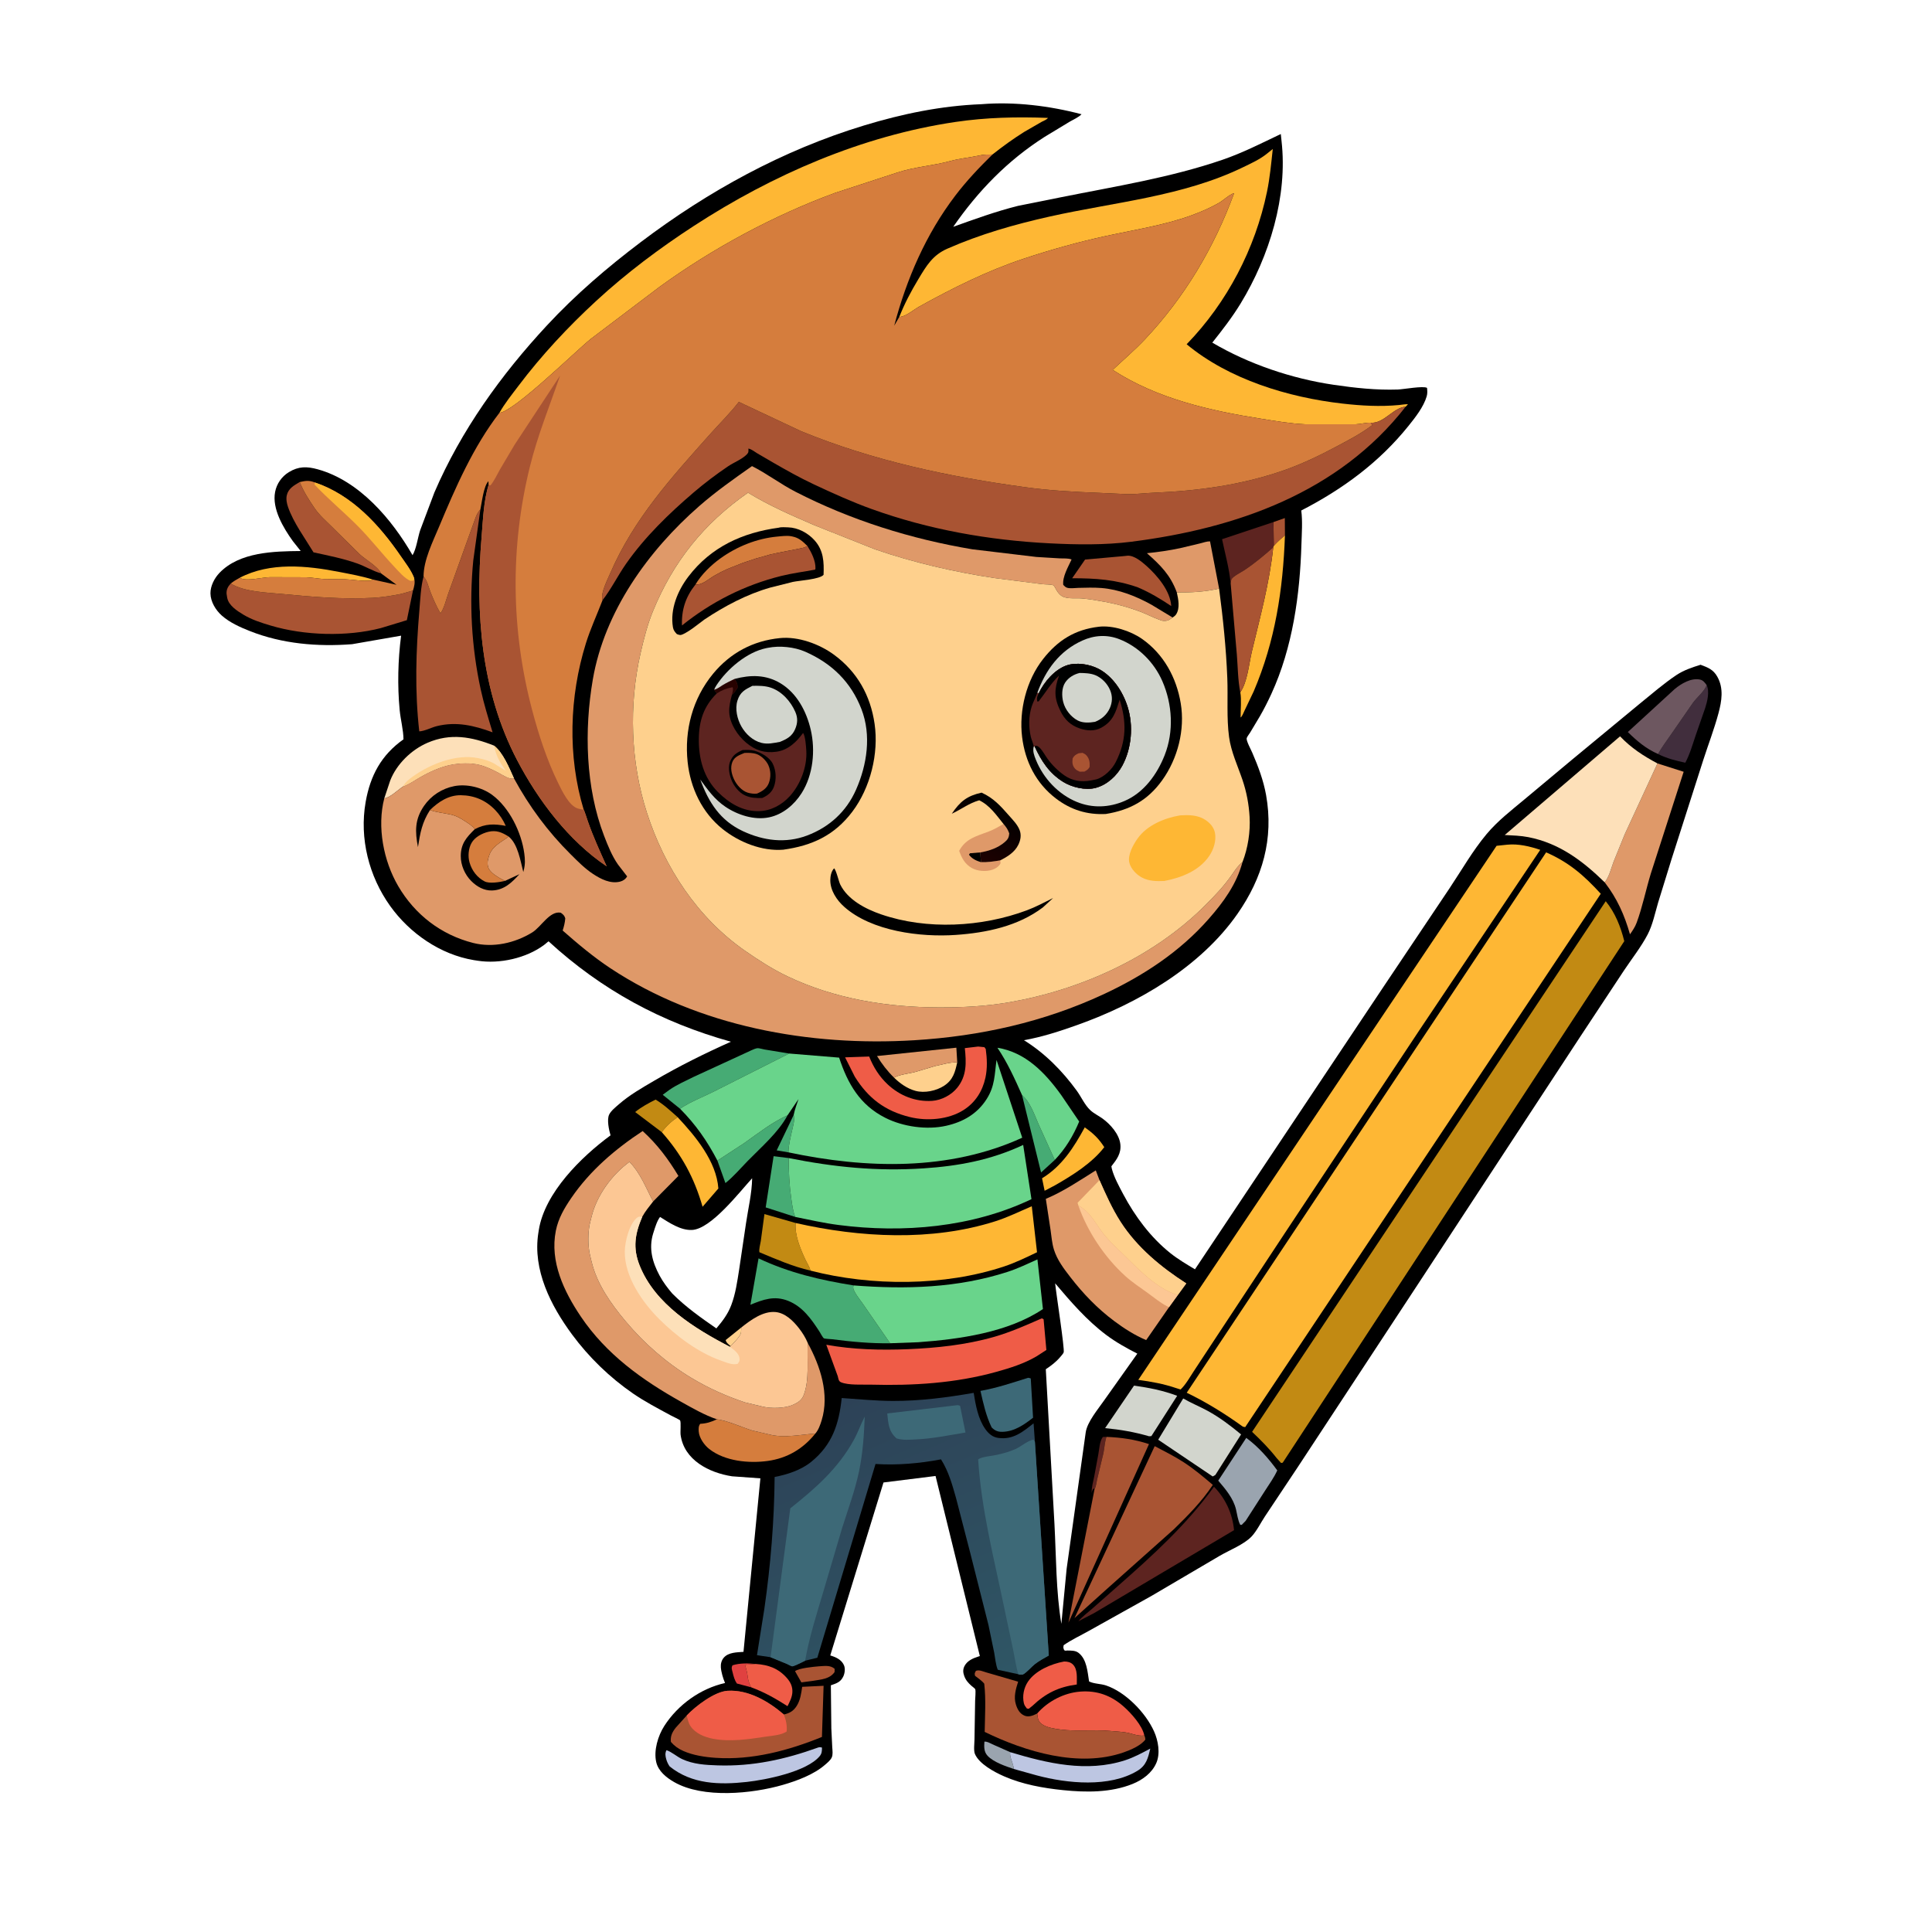 <svg xmlns="http://www.w3.org/2000/svg" width="1024" height="1024">
  <path d="M520.263 55.221c17.462-1.419 36.119.866 52.97 5.336-1.509 1.61-4.312 2.789-6.233 3.921l-13.342 8.077c-19.57 12.482-35.237 28.609-48.418 47.654 11.28-4.038 22.626-8.164 34.26-11.08l22.772-4.569c28.673-5.758 57.984-10.37 85.717-19.891 10.691-3.67 20.684-8.794 30.865-13.632l.38 3.612c3.371 29.413-6.428 61.154-21.642 86.149-4.47 7.343-9.704 14.083-15.041 20.804 19.339 11.397 42.164 19.08 64.366 22.355 11.236 1.658 22.574 2.885 33.948 2.497 3.01-.103 13.593-2.062 15.493-.863.17 1.56.266 2.969-.184 4.495-1.647 5.589-5.971 11.07-9.571 15.558-15.573 19.413-34.88 33.59-56.903 44.931.739 5.761.259 12.122.087 17.923-.794 26.739-4.658 54.705-15.913 79.216-1.867 4.064-3.878 8.056-6.116 11.928l-5.184 8.668c-.445.733-1.679 2.284-1.818 2.99-.262 1.337 2.338 6.161 2.983 7.654 3.125 7.231 5.924 14.651 7.316 22.435 4.136 23.142-1.854 43.898-15.163 62.97-19.695 28.224-52.819 47.456-84.725 58.844-9.259 3.305-18.755 6.406-28.446 8.132 11.088 6.863 20.339 16.261 27.986 26.76 2.399 3.292 4.178 7.504 7.162 10.307 1.898 1.783 4.501 2.989 6.609 4.536 4.117 3.022 8.716 8.193 9.329 13.481.568 4.9-1.91 8.123-4.753 11.752l.26 1.351c1.179 4.485 3.842 9.317 6.009 13.401 6.237 11.752 14.562 22.941 25.017 31.281 4.046 3.227 8.588 5.894 13.018 8.553l100.535-150.652 34.405-51.317c6.421-9.611 12.261-19.917 19.697-28.787 5.817-6.937 13.126-12.561 20.044-18.341l25.529-21.323 35.735-29.533c6.265-5.067 12.497-10.511 19.202-14.988 3.962-2.646 8.326-4.067 12.834-5.484 3.873 1.451 6.718 2.486 8.876 6.325 3.464 6.163 2.349 12.925.604 19.417-2.251 8.376-5.427 16.623-8.093 24.888l-16.714 52.229-7.184 23.237c-1.61 5.466-2.88 11.753-5.52 16.823-3.398 6.524-8.451 12.963-12.558 19.109l-23.487 35.554-85.37 130.212-63.978 97.362-17.494 26.277c-2.211 3.331-4.385 7.816-7.105 10.664-4.006 4.194-11.787 7.229-16.84 10.183l-36.232 21.297-33.334 18.604c-4.347 2.432-9.09 4.641-13.16 7.481l-.162 1.257c.216.5.188 1.211.65 1.5.425.266 1.002.028 1.503.046 2.038.072 4.237-.068 5.931 1.257 4.394 3.434 4.74 10.068 5.56 15.141 2.584 1.314 6.188 1.182 8.996 2.129 10.418 3.515 21.012 14.478 25.444 24.336 2.206 4.904 3.412 11.661 1.22 16.726-2.32 5.363-7.302 8.99-12.587 11.126-11.52 4.656-24.63 4.547-36.805 3.301-10.59-1.083-21.586-3.046-31.391-7.362-5.076-2.234-13.13-6.515-15.383-11.835-.744-1.758-.259-5.631-.225-7.627l.336-20.516c.008-1.102.443-5.387.035-6.216-.178-.36-1.655-1.449-2.039-1.796-1.756-1.588-2.968-2.958-3.789-5.229-.658-1.822-.733-3.538.206-5.285 1.517-2.822 4.462-4.042 7.343-4.965l.749-.237-23.478-95.451-27.594 3.445-28.213 91.665 1.443.484c2.496.896 4.821 2.284 5.873 4.844.702 1.706.367 4.141-.384 5.769-1.404 3.043-3.695 3.735-6.615 4.733l.251 22.848.49 10.042c.104 1.673.448 3.86-.296 5.415-.722 1.51-2.27 2.732-3.513 3.815-5.977 5.206-14.806 8.475-22.354 10.662-16.308 4.724-42.264 7.31-57.59-1.46-4.123-2.359-8.445-5.772-9.554-10.636-1.401-6.145.945-13.945 4.284-19.147 7.207-11.228 19.162-19.823 32.191-22.749-1.03-2.43-2.019-5.686-2.223-8.328-.141-1.827.353-3.702 1.556-5.094 2.494-2.887 6.949-2.829 10.45-3.092l8.953-91.966-15.019-1.08c-12.117-1.877-25.466-8.56-27.269-22.001-.213-1.594.304-6.591-.268-7.649-.176-.326-4.356-2.309-4.937-2.625-6.806-3.707-13.676-7.245-20.066-11.651-12.306-8.486-23.38-19.208-32.252-31.238-11.29-15.309-20.929-34.174-17.883-53.749l.13-.8.105-.698c3.11-19.899 22.596-38.934 38.044-50.299-.81-2.762-2.034-8.206-.757-10.965.935-2.019 3.561-4.091 5.217-5.538 5.588-4.887 12.036-8.561 18.41-12.3 13.39-7.856 26.771-14.486 40.929-20.823-36.894-10.317-68.388-27.3-96.668-53.23l-2.373 1.951c-9.425 7.018-23.576 10.154-35.131 8.353l-2.153-.335c-17.697-2.959-33.905-14.185-44.252-28.642-11.301-15.788-16.398-35.885-13.026-55.121 2.467-14.071 8.291-24.922 20.059-33.249-.047-4.983-1.55-10.48-2.026-15.535-1.224-13.01-.914-26.456.766-39.408l-25.964 4.517c-18.238 1.419-37.003-.16-54.135-6.931-5.208-2.058-10.763-4.528-14.976-8.275-3.2-2.845-5.928-7.338-5.974-11.722-.041-3.949 2.12-8.103 4.781-10.873 10.663-11.097 28.785-11.447 43.047-11.586l-4.171-5.257c-4.97-6.933-11.118-17.095-9.391-26.048.84-4.355 3.481-8.157 7.277-10.486 5.166-3.169 9.612-3.086 15.262-1.53 22.141 6.098 39.299 26.461 50.312 45.528 2.034-3.354 2.736-9.256 4.037-13.212l7.523-19.987c14.179-32.967 35.361-62.405 59.693-88.601 15.126-16.285 31.882-30.644 49.581-44.037 35.782-27.076 75.406-48.84 118.436-61.91 20.403-6.197 40.986-10.462 62.326-11.281ZM559.25 680.191c.506 5.277 5.151 34.905 4.519 36.61-.273.736-1.329 1.858-1.871 2.504-2.133 2.542-4.857 4.593-7.602 6.423l4.59 82.022c.926 17.432.785 35.741 3.658 52.932l2.794-29.171 10.117-72.342c.813-5.545 6.59-12.343 9.789-16.969l17.56-24.737c-5.738-2.957-11.29-6.014-16.465-9.898-10.322-7.748-18.792-17.569-27.089-27.374ZM398.651 624.5c-6.794 7.404-21.787 26.958-31.901 27.405-6.058.267-11.991-3.832-16.911-6.888-1.606 2.067-2.618 5.5-3.404 7.983l-.251.779c-2.44 7.918-.394 15.244 3.417 22.33 1.837 3.415 4.242 6.603 6.764 9.54 7.166 7.151 15.03 12.696 23.318 18.437 3.311-3.921 6.052-7.491 7.892-12.321 2.283-5.992 3.195-12.542 4.182-18.845l3.642-24.554c1.16-7.894 3.127-15.875 3.252-23.866Z"/>
  <path fill="#FED08D" d="M392.888 703.614c-.077.93-.007 2.268-.262 3.136-.546 1.86-4.064 5.297-5.429 6.74-1.06-1.031-2.273-1.768-2.57-3.24l8.261-6.636Z"/>
  <path fill="#5D2420" d="m580.16 789.137-.362-.24c-.981.852-.857 1.149-1.173 2.363-.12-2.988.773-5.857 1.345-8.76l2.15-11.601c.55-2.85.644-6.907 2.39-9.272l1.967-.055c-.982 2.701-1.053 5.779-1.627 8.602l-3.369 14.044c-.277 1.145-.598 4.103-1.321 4.919Z"/>
  <path fill="#A95433" d="m674.969 276.711 6.013-2.128.068 9.222c-1.967 1.646-3.792 3.227-5.515 5.134l-.399.424-.167-12.652Z"/>
  <path fill="#46AB74" d="M420.677 590.936c.605 2.718-.121 4.92-.705 7.564-.869 3.939-2.02 8.244-2.086 12.272l-6.216-1.055 9.007-18.781Z"/>
  <path fill="#E04140" d="m398.078 894.282-7.528-1.985c-1.157-1.672-1.74-3.801-2.216-5.772-.36-1.486-.88-2.547-.084-3.888 3.833-1.206 8.356-1.111 12.321-.702l-5.765.455.295.86c.681 2.074 1.037 4.126 1.319 6.284.226 1.737.922 3.175 1.658 4.748Z"/>
  <path fill="#9AA4AF" d="M537.277 937.582c-4.329-1.459-10.706-3.589-13.858-6.998-1.973-2.134-1.837-4.758-1.669-7.47 1.522-.151 2.806.732 4.184 1.365l9.49 4.196c-.465 2.839 1.739 5.725 1.853 8.907Z"/>
  <path fill="#A95433" d="M433.952 883.184c2.941-.145 6.057-.767 8.438 1.329l-.055 1.737c-2.66 3.719-7.118 3.883-11.33 4.608l-6.262.839-3.359-5.937c2.021-1.635 9.871-2.336 12.568-2.576Z"/>
  <path fill="#C28A13" d="m350.796 600.096-14.149-10.694c3.334-2.717 7.013-4.656 10.829-6.597 4.308 2.583 7.932 5.976 11.668 9.299-3.041 2.04-6.287 4.944-8.348 7.992Z"/>
  <path fill="#46AB74" d="M541.706 580.436c4.322 3.622 6.576 10.481 8.809 15.564l8.531 18.804-7.253 6.625-10.087-40.993Z"/>
  <path fill="#FEB734" d="M127.052 306.239c16.128-8.436 35.577-6.464 52.801-3.095 5.902 1.154 11.896 2.215 17.645 3.999l-.819.547c-4.808.491-9.188-.488-13.929-.687l-10.998-.107c-3.177-.157-6.349-.824-9.502-.93l-19.139-.055c-4.073.032-12.668 2.45-16.059.328Z"/>
  <path fill="#FED08D" d="M473.851 571.16c3.549-1.925 8.517-2.075 12.415-3.336l9.234-2.766 5.743-1.308c2.11-.483 3.942-.676 6.113-.698-1.134 5.212-2.192 9.29-6.933 12.401-4.153 2.724-10.375 4.043-15.224 2.72-4.348-1.186-8.162-3.908-11.348-7.013Z"/>
  <path fill="#46AB74" d="m421.486 644.995-15.657-5.046 4.2-27.147 7.979.992c.012 7.254.352 14.289 1.384 21.48.458 3.189.877 6.726 2.094 9.721ZM380.242 615.151l14.087-9.192c7.514-5.299 14.657-10.995 23.081-14.817-4.825 9.075-14.082 16.988-21.245 24.324-3.779 3.87-7.454 8.23-11.678 11.593l-4.245-11.908Z"/>
  <path fill="#EF5C47" d="M400.571 881.935c6.735.434 12.109 2.395 16.582 7.554 1.887 2.176 2.965 4.48 2.824 7.425-.124 2.577-1.421 5.147-2.577 7.395-6.367-4.076-12.199-7.387-19.322-10.027-.736-1.573-1.432-3.011-1.658-4.748-.282-2.158-.638-4.21-1.319-6.284l-.295-.86 5.765-.455Z"/>
  <path fill="#DF9969" d="M473.851 571.16c-3.495-3.404-6.472-7.275-9.006-11.438l42.045-4.423.466 7.753c-2.171.022-4.003.215-6.113.698l-5.743 1.308-9.234 2.766c-3.898 1.261-8.866 1.411-12.415 3.336Z"/>
  <path fill="#FEB734" d="M574.941 597.535c4.498 3.144 7.374 5.853 10.349 10.487-6.432 8.421-16.963 14.994-26.086 20.206l-5.526 2.905-1.371-6.61c10.565-6.452 16.841-16.36 22.634-26.988Z"/>
  <path fill="#EF5C47" d="M563.969 880.638c1.737-.025 3.486.325 4.742 1.614 2.57 2.635 1.969 7.152 2.019 10.561-9.753 1.32-16.465 4.645-23.566 11.35l-1.914 1.536-1-.162c-.692-.891-1.314-1.671-1.577-2.789-.903-3.841-.027-8.172 2.158-11.424 3.995-5.948 12.349-9.446 19.138-10.686Z"/>
  <path fill="#412E3D" d="M904.517 363.048c1.735 3.429.37 8.802-.767 12.324l-5.021 14.425c-1.604 4.773-3.095 10.015-5.479 14.457-5.01-1.061-9.86-2.296-14.465-4.607 2.004-3.642 4.699-7.129 7.044-10.569l11.581-16.739c1.847-2.541 6.52-6.488 7.107-9.291Z"/>
  <path fill="#C28A13" d="M429.647 673.47c-9.425-2.174-18.268-6.047-27.15-9.768-.318-1.633.486-4.266.745-5.952l1.928-14.263 16.527 4.726c-.49 6.389 2.365 13.306 5.021 19.055.943 2.041 2.294 4.059 2.929 6.202Z"/>
  <path fill="#5D2420" d="m674.969 276.711.167 12.652-.283.721c-4.918 4.351-9.847 8.476-15.32 12.112-1.667 1.108-5.919 3.218-6.783 4.742-.214.376-.395 1.868-.483 2.269-.696-7.722-2.954-15.806-4.552-23.42l27.254-9.076Z"/>
  <path fill="#FEB734" d="M350.796 600.096c2.061-3.048 5.307-5.952 8.348-7.992 9.446 10.09 20.558 23.377 21.604 37.817l-8.365 9.689c-4.444-15.392-10.979-27.495-21.587-39.514Z"/>
  <path fill="#A95433" d="m596.059 294.705 1.579-.172c3.508-.197 7.554 3.201 10.029 5.415 5.701 5.104 12.648 13.203 13.102 21.267-5.771-3.863-11.256-7.149-17.646-9.89-11.776-4.159-22.467-4.842-34.847-4.846l6.836-9.898 20.947-1.876Z"/>
  <path fill="#3D6977" d="M544.97 730.25c.487.03.897.206 1.356.361l1.217 20.818c-4.798 3.715-9.799 7.263-16.121 7.465-2.509.08-4.062-.577-5.827-2.322-3.006-6.242-4.405-12.643-5.93-19.362 8.728-1.563 16.863-4.32 25.305-6.96Z"/>
  <path fill="#D2D5CD" d="M601.06 734.406c8.001 1.136 15.261 2.534 22.867 5.398L610.25 761.17l-1.224.08c-7.911-2.29-15.121-3.524-23.302-4.312l15.336-22.532Z"/>
  <path fill="#BDC6E2" d="M535.424 928.675c19.693 5.928 40.569 10.869 60.857 4.316 4.642-1.5 9.101-3.905 13.389-6.203-1.194 5.046-2.094 8.921-6.82 11.782-14.804 8.963-37.308 6.727-53.35 2.423l-12.223-3.411c-.114-3.182-2.318-6.068-1.853-8.907Z"/>
  <path fill="#DF9969" d="M623.749 314.002c-3.435-9.278-8.608-14.39-15.86-20.793 5.927-.592 11.783-1.431 17.611-2.673l10.551-2.516c1.683-.42 3.569-1.12 5.287-1.092l4.813 25.035c-7.677 1.767-14.582 2.084-22.402 2.039Z"/>
  <path fill="#6D5760" d="M878.785 399.647c-6.382-2.836-11.063-6.801-16.011-11.654l24.894-22.821c3.444-2.846 8.618-5.953 13.31-4.996 1.725.352 2.538 1.561 3.539 2.872-.587 2.803-5.26 6.75-7.107 9.291l-11.581 16.739c-2.345 3.44-5.04 6.927-7.044 10.569Z"/>
  <path fill="#FEB734" d="m675.136 289.363.399-.424c1.723-1.907 3.548-3.488 5.515-5.134-1.043 28.768-5.164 55.99-16.564 82.644l-4.676 9.801c-.572 1.131-1.179 2.838-1.962 3.809l-.304.212c-.041-4.148.538-9.333-.16-13.349 3.817-5.468 4.595-15.175 6.147-21.654 4.413-18.435 9.317-36.24 11.322-55.184l.283-.721Z"/>
  <path fill="#A95433" d="M201.916 303.864c-4.162-1.104-8.327-3.702-12.496-5.183-7.533-2.678-15.453-4.228-23.25-5.924-4.558-7.568-10.612-15.7-13.505-24.017-.663-1.904-1.115-4.195-.666-6.201.815-3.636 3.869-5.313 6.852-7.041 2.16 5.233 4.783 9.312 7.946 13.937 2.516 3.68 6.199 6.87 9.351 10.013l14.539 14.35c2.984 2.77 9.72 6.556 11.229 10.066Z"/>
  <path fill="#46AB74" d="m360.43 587.648-9.17-7.388 3.548-2.623c3.911-2.733 8.631-4.752 12.892-6.897l27.287-12.559c1.792-.735 4.538-2.324 6.384-2.61.79-.123 2.958.539 3.859.686l13.06 2.134-40.149 20.252c-5.734 2.87-12.444 5.43-17.711 9.005Z"/>
  <path fill="#BDC6E2" d="M433.53 926.25c.87-.273 1.26-.238 2.136 0 .014 1.664-.053 3.141-1.159 4.487-6.814 8.287-28.469 12.609-38.741 13.735-14.478 1.587-29.053 1.248-40.814-8.207-.797-1.096-1.435-2.463-1.808-3.765-.495-1.726-.743-3.254.106-4.872 2.764.911 5.507 3.439 8.28 4.721 5.961 2.756 12.313 3.12 18.771 3.338 18.605.627 35.801-3.151 53.229-9.437Z"/>
  <path fill="#9AA4AF" d="M660.543 762.107c6.477 4.758 11.718 10.785 16.44 17.238-1.718 3.775-4.22 7.235-6.461 10.717l-10.317 16.043-2.05 2.085-.807-.009c-1.292-2.524-1.582-5.442-2.243-8.181-1.422-5.889-5.569-10.737-9.41-15.23l14.848-22.663Z"/>
  <path fill="#D57D3D" d="M379.977 752.256c6.077.845 12.81 4.081 18.742 5.953l10.16 2.36c7.424 1.571 15.803-.224 23.253-.746-6.45 8.074-14.852 13.055-25.132 14.494-10.029 1.404-22.788.184-31.08-6.308-2.599-2.035-5.323-5.859-5.574-9.259-.105-1.427-.159-2.951.787-4.1 3.43-.179 5.763-.968 8.844-2.394Z"/>
  <path fill="#A95433" d="M652.267 309.207c.088-.401.269-1.893.483-2.269.864-1.524 5.116-3.634 6.783-4.742 5.473-3.636 10.402-7.761 15.32-12.112-2.005 18.944-6.909 36.749-11.322 55.184-1.552 6.479-2.33 16.186-6.147 21.654-1.293-6.365-1.297-13.436-1.827-19.931l-3.29-37.784Z"/>
  <path fill="#EF5C47" d="M549.732 908.177c5.625-6.448 14.163-10.927 22.768-11.592 8.975-.693 16.467 2.044 23.168 8.005 3.889 3.461 9.815 9.994 10.856 15.273-3.796.427-6.494-1.158-10.1-1.682-2.732-.397-5.589-.528-8.342-.771-8.554-.756-17.354.355-25.788-.706-3.112-.392-7.515-.998-10.068-2.87-2.137-1.566-2.175-3.211-2.494-5.657Z"/>
  <path fill="#FDE0B9" d="m203.678 423.131 3.142-9.43c3.399-8.733 11.239-16.341 19.786-20.018 12.138-5.223 23.367-3.211 35.232 1.498 4.904 3.881 7.991 11.733 10.57 17.362-2.459.726-5.898-1.801-8.162-2.972-3.387-1.752-6.612-3.367-10.348-4.26-4.546-1.087-10.321-.863-14.884.026-5.565 1.085-11.269 3.7-16.181 6.491-3.084 1.753-5.93 3.878-9.298 5.09-2.515 1.678-6.979 6.021-9.857 6.213Z"/>
  <path fill="#FED08D" d="M261.838 395.181c4.904 3.881 7.991 11.733 10.57 17.362-2.459.726-5.898-1.801-8.162-2.972-3.387-1.752-6.612-3.367-10.348-4.26-4.546-1.087-10.321-.863-14.884.026-5.565 1.085-11.269 3.7-16.181 6.491-3.084 1.753-5.93 3.878-9.298 5.09 1.307-2.389 3.338-3.986 5.53-5.533 9.19-6.487 22.72-11.849 34.163-9.595 3.69.727 6.934 1.658 10.106 3.801l4.746 2.924c-3.195-4.622-5.152-7.765-6.242-13.334Z"/>
  <path fill="#69D48B" d="M541.706 580.436c-3.927-8.77-7.648-17.096-13.051-25.1 14.907 2.385 25.296 13.238 33.794 25.049l9.544 14.058c-3.173 7.595-7.236 14.364-12.947 20.361L550.515 596c-2.233-5.083-4.487-11.942-8.809-15.564Z"/>
  <path fill="#D2D5CD" d="M627.131 741.213c4.111 2.407 8.677 4.242 12.883 6.533 6.45 3.513 12.155 7.845 17.787 12.53L644.17 781.75c-.456.331-.916.55-1.42.799l-28.885-19.464 13.266-21.872Z"/>
  <path fill="#EF5C47" d="m518.44 554.691 3.31.332.716.977c.697 5.083.922 10.182-.176 15.23-1.555 7.153-5.402 13.215-11.666 17.16-8.046 5.067-19.262 5.903-28.358 3.679-13.189-3.224-22.104-9.975-29.234-21.457l-5.116-10.201 12.763-.43c2.254 5.668 5.394 10.655 9.874 14.83 6.397 5.962 14.676 9.24 23.487 8.667 4.986-.324 10.226-3.12 13.327-6.96 5.114-6.333 4.806-13.432 4.006-20.988l7.067-.839Z"/>
  <path fill="#5D2420" d="M643.438 787.998c6.161 6.317 9.784 14.205 10.633 23.017l-74.305 44.03-8.227 4.261c2.149-2.546 5.004-4.595 7.504-6.795l13.385-11.808c18.577-16.344 36.44-32.532 51.01-52.705Z"/>
  <path fill="#A95433" d="M586.477 761.572c7.951.35 14.903 1.32 22.506 3.831l-42.696 94.659 13.873-70.925c.723-.816 1.044-3.774 1.321-4.919l3.369-14.044c.574-2.823.645-5.901 1.627-8.602Z"/>
  <path fill="#46AB74" d="M471.785 711.957c-10.436.149-20.425-.804-30.764-2.131-.66-.084-4.015-.233-4.335-.474-.72-.541-1.846-2.81-2.381-3.63-4.305-6.605-8.921-13.206-16.566-16.241-7.313-2.902-13.167-.723-20.008 2.073l4.309-24.587c16.246 7.652 32.728 11.499 50.343 14.328-.044.505-.241 1.02-.133 1.515.534 2.44 3.69 6.227 5.127 8.307l14.408 20.84Z"/>
  <path fill="#DF9969" d="m878.493 404.631 13.881 4.422L874.97 463c-2.603 8.524-4.439 17.742-7.509 26.052-.836 2.261-2.165 4.189-3.529 6.154-2.995-10.407-6.783-18.906-13.403-27.545 2.363-2.959 3.389-7.418 4.719-10.971l5.903-14.543 17.342-37.516Z"/>
  <path fill="#A95433" d="M606.524 919.863c.408.814.455 1.249.546 2.137-2.394 3.205-7.754 5.486-11.502 6.793-23.764 8.286-52.113-.349-73.667-10.851.136-8.4.722-17.201-.234-25.552-1.268-1.619-3.267-2.9-4.883-4.175-.307-1.367-.191-1.371.466-2.632 1.711-.704 3.701.328 5.465.819l16.92 4.922c-1.25 3.922-2.471 8.06-1.173 12.132.804 2.521 1.971 4.768 4.522 5.863 2.065.887 4.333.072 6.192-.854l.556-.288c.319 2.446.357 4.091 2.494 5.657 2.553 1.872 6.956 2.478 10.068 2.87 8.434 1.061 17.234-.05 25.788.706 2.753.243 5.61.374 8.342.771 3.606.524 6.304 2.109 10.1 1.682ZM218.874 313.008l-3.227 15.695-13.787 4.194c-17.998 4.673-40.622 3.984-58.403-1.339-5.106-1.529-9.914-3.047-14.515-5.805-3.233-1.938-7.619-4.777-8.469-8.685l-.108-.568-.286-1.849c-.102-2.243.752-3.792 2.235-5.38 7.012 4.494 19.435 4.789 27.577 5.575 15.829 1.528 31.647 2.841 47.57 2.028 4.989-.255 10.441-1.13 15.331-2.124l6.082-1.742Z"/>
  <path fill="#D57D3D" d="M158.851 255.498c3.259-.719 4.939-.984 8.066.224 19.615 6.613 34.098 22.405 45.527 39.095 2.3 3.359 5.338 7.258 6.853 11.037.215.536.209.601.303 1.09.469 1.857-.114 4.264-.726 6.064l-6.082 1.742c-4.89.994-10.342 1.869-15.331 2.124-15.923.813-31.741-.5-47.57-2.028-8.142-.786-20.565-1.081-27.577-5.575 1.518-1.207 3.031-2.114 4.738-3.032 3.391 2.122 11.986-.296 16.059-.328l19.139.055c3.153.106 6.325.773 9.502.93l10.998.107c4.741.199 9.121 1.178 13.929.687l.819-.547 12.673 2.811-8.255-6.09c-1.509-3.51-8.245-7.296-11.229-10.066l-14.539-14.35c-3.152-3.143-6.835-6.333-9.351-10.013-3.163-4.625-5.786-8.704-7.946-13.937Z"/>
  <path fill="#FEB734" d="M166.917 255.722c19.615 6.613 34.098 22.405 45.527 39.095 2.3 3.359 5.338 7.258 6.853 11.037.215.536.209.601.303 1.09l-.477.805-1.623.122c-3.218-1.461-5.953-4.766-8.352-7.304-6.679-7.064-12.637-14.828-19.489-21.724-7.482-7.529-15.625-14.233-22.909-21.948l.167-1.173Z"/>
  <path fill="#A95433" d="M612.02 766.483c5.181 2.734 10.454 5.364 15.377 8.552 5.47 3.542 10.473 7.762 15.423 11.983-5.88 8.893-13.033 16.074-20.63 23.508l-35.526 31.669-17.178 15.458 42.534-91.17Z"/>
  <path fill="#EF5C47" d="m552.196 698.75.936.5 1.472 16.269-5.354 3.449c-6.644 3.86-13.894 6.119-21.25 8.164-21.636 6.014-44.115 7.367-66.473 6.763-4.273-.116-11.84.41-15.777-1.26-1.369-.581-1.357-1.951-1.724-3.243l-6.066-16.64c14.159 2.577 28.937 2.932 43.29 2.34 15.195-.628 30.715-2.269 45.384-6.446 8.934-2.544 17.089-6.198 25.562-9.896Z"/>
  <path fill="#A95433" d="M415.467 908.719c3.048-.684 5.063-1.824 6.783-4.51 1.929-3.013 2.434-6.684 2.925-10.154l11.344-.549-.874 27.11c-17.738 7.232-37.099 12.393-56.395 11.067-5.653-.389-11.838-1.316-17.055-3.621-2.659-1.175-4.706-2.627-6.613-4.812-.329-3.049.7-5.146 2.559-7.526l5.84-6.473c4.553-4.863 14.733-12.65 21.565-13.091 11.109-.716 21.791 5.605 29.921 12.559Z"/>
  <path fill="#EF5C47" d="M363.981 909.251c4.553-4.863 14.733-12.65 21.565-13.091 11.109-.716 21.791 5.605 29.921 12.559 1.153 3.007 1.767 5.802 1.469 9.031-2.962 1.976-7.72 2.212-11.186 2.732-9.073 1.363-18.777 2.846-27.916 1.086-4.359-.839-9.195-2.782-11.781-6.568-1.198-1.754-1.526-3.736-2.072-5.749Z"/>
  <path fill="#A95433" d="m254.613 270.034-3.762 26.969c-2.229 22.736-.926 46.03 3.923 68.352 1.681 7.737 4.023 15.213 6.305 22.781-9.8-3.58-19.156-5.849-29.575-3.269-2.84.703-6.471 2.663-9.288 2.768-2.425-21.44-1.77-42.597.055-64.044.495-5.821.714-12.421 2.224-18.046 1.963 2.166 2.538 5.338 3.586 8.03 1.517 3.899 3.256 7.857 5.355 11.479 1.893-2.319 3.069-7.414 4.117-10.338l9.693-27.016 3.784-10.463c.986-2.668 1.557-5.086 3.583-7.203Z"/>
  <path fill="#69D48B" d="M452.383 681.295c27.589 2.149 55.092 1.422 81.656-7.181 5.417-1.754 10.629-4.28 15.823-6.601l2.915 26.318c-18.402 12.387-44.294 16.012-66.052 17.572l-14.94.554-14.408-20.84c-1.437-2.08-4.593-5.867-5.127-8.307-.108-.495.089-1.01.133-1.515Z"/>
  <path fill="#FDE0B9" d="M850.529 467.661c-11.677-11.378-24.021-20.724-40.423-23.945-4.103-.805-8.394-.915-12.564-1.147l61.12-52.3c5.95 6.22 12.269 10.335 19.831 14.362l-17.342 37.516-5.903 14.543c-1.33 3.553-2.356 8.012-4.719 10.971Z"/>
  <path fill="#FEB734" d="M421.697 648.213c34.064 7.747 72.082 9.817 105.74-.88 6.835-2.172 12.88-5.213 19.431-7.991l2.774 24.374c-5.667 2.726-11.387 5.509-17.362 7.503-31.713 10.583-70.494 10.55-102.633 2.251-.635-2.143-1.986-4.161-2.929-6.202-2.656-5.749-5.511-12.666-5.021-19.055Z"/>
  <path fill="#DF9969" d="m619.634 692.81-12.143 17.472c-6.071-2.57-11.673-6.158-16.945-10.096-8.967-6.697-16.408-14.459-23.24-23.285-3.483-4.5-6.96-9.057-8.692-14.558-1.043-3.317-1.306-7.054-1.807-10.491l-2.503-16.428c9.424-3.949 17.852-9.704 26.481-15.093l1.971 5.171c3.368 7.591 6.671 15.085 11.176 22.097 8.679 13.512 21.431 24.035 34.817 32.641l-4.497 6.181-4.618 6.389Z"/>
  <path fill="#FCC794" d="M571.568 638.991c6.588 3.291 9.548 10.571 14.123 15.979 3.021 3.571 6.652 6.85 9.982 10.149 7.884 7.81 17.638 18.028 28.579 21.302l-4.618 6.389-1.079-.473c-3.618-1.836-7.075-4.773-10.378-7.144-3.992-2.865-8.135-5.602-11.786-8.903-10.85-9.811-20.035-23.525-24.823-37.299Z"/>
  <path fill="#FED08D" d="m571.568 638.991-.421-1.491 11.609-11.998c3.368 7.591 6.671 15.085 11.176 22.097 8.679 13.512 21.431 24.035 34.817 32.641l-4.497 6.181c-10.941-3.274-20.695-13.492-28.579-21.302-3.33-3.299-6.961-6.578-9.982-10.149-4.575-5.408-7.535-12.688-14.123-15.979Z"/>
  <path fill="#69D48B" d="M418.008 613.794c24.141 4.828 46.764 7.082 71.391 5.468 18.716-1.227 35.874-4.422 52.911-12.426l4.392 28.732c-31.288 14.979-68.074 18.132-102.276 13.695-7.752-1.005-15.294-2.717-22.94-4.268-1.217-2.995-1.636-6.532-2.094-9.721-1.032-7.191-1.372-14.226-1.384-21.48Z"/>
  <path fill="#DF9969" d="M379.977 752.256c-6.439-2.147-13.008-5.94-18.946-9.259-20.707-11.575-39.763-25.254-53.196-45.215-8.934-13.277-16.5-29.076-13.23-45.474 1.307-6.559 4.539-12.042 8.286-17.502 9.89-14.413 23.228-25.802 37.731-35.331 7.801 7.117 13.529 14.776 18.949 23.783l-13.405 13.556c-3.884-7.334-6.628-14.903-12.54-20.997-9.34 6.857-17.4 17.848-20.116 29.183l-.728 2.87c-1.261 4.915-1.248 12.58-.032 17.518l.757 3.124c2.782 11.934 10.297 22.517 18.031 31.738 9.856 11.75 21.606 22.035 34.743 29.964 9.108 5.498 18.436 9.666 28.496 13.06l9.758 2.329c4.241 1.007 11.653.833 15.59-.969l.655-.288c2.346-1.057 4.189-2.386 5.17-4.846 3.226-8.091 1.667-19.056 2.193-27.659 6.623 12.19 11.619 27.125 7.337 40.993-.716 2.319-1.695 5.151-3.348 6.989-7.45.522-15.829 2.317-23.253.746l-10.16-2.36c-5.932-1.872-12.665-5.108-18.742-5.953Z"/>
  <path fill="#FCC794" d="M428.143 711.841c-.526 8.603 1.033 19.568-2.193 27.659-.981 2.46-2.824 3.789-5.17 4.846l-.655.288c-3.937 1.802-11.349 1.976-15.59.969l-9.758-2.329c-10.06-3.394-19.388-7.562-28.496-13.06-13.137-7.929-24.887-18.214-34.743-29.964-7.734-9.221-15.249-19.804-18.031-31.738l-.757-3.124c-1.216-4.938-1.229-12.603.032-17.518l.728-2.87c2.716-11.335 10.776-22.326 20.116-29.183 5.912 6.094 8.656 13.663 12.54 20.997-2.026 2.631-4.208 5.213-5.785 8.146-3.829 8.985-5.075 16.42-1.389 25.706 8.162 20.566 29.128 33.477 47.909 43.191l.296-.367c1.365-1.443 4.883-4.88 5.429-6.74.255-.868.185-2.206.262-3.136 4.891-3.904 11.486-8.801 18.112-8.212 5.182.46 9.441 4.702 12.48 8.602 1.839 2.36 3.541 5.061 4.663 7.837Z"/>
  <path fill="#FDE0B9" d="M386.901 713.857c1.886 1.391 4.748 3.438 5.033 5.942.18 1.58-.051 1.808-.977 3.09-.654.103-1.291.213-1.957.185-2.312-.099-4.82-1.209-7-1.976-11.946-4.202-23.625-13.02-32.562-21.909-9.01-8.961-18.442-22.569-18.287-35.815.062-5.272 2.269-14.26 6.31-17.816 1.059-.932 1.588-.674 2.92-.598-3.829 8.985-5.075 16.42-1.389 25.706 8.162 20.566 29.128 33.477 47.909 43.191Z"/>
  <path fill="#FEB734" d="M264.704 218.803c2.778-4.95 6.546-9.604 9.963-14.135 12.28-16.283 26.399-31.413 41.392-45.233 15.97-14.72 33.589-27.92 51.775-39.741 41.724-27.118 88.999-47.687 138.446-55.036 16.409-2.439 32.621-2.792 49.162-2.164-.714.973-2.201 1.479-3.261 2.041l-9.325 5.372c-5.886 3.687-11.39 7.685-16.839 11.989-2.155.018-4.343-.072-6.454.406-5.184 1.174-10.601 1.601-15.737 3.01-9.271 2.544-19.127 3.1-28.326 6.163L442.537 102.25c-32.582 11.976-64.808 29.379-92.889 49.729l-36.52 27.648c-8.245 6.627-40.795 38.679-48.424 39.176Z"/>
  <path fill="#69D48B" d="m418.29 558.391 26.463 2.173c4.56 13.873 10.996 25.096 24.497 31.911 9.388 4.739 22.013 6.527 32.266 4.207 8.961-2.027 16.42-6.273 21.448-14.182 4.41-6.937 4.146-12.955 5.224-20.693l13.623 41.204c-38.794 17.74-82.874 16.465-123.925 7.761.066-4.028 1.217-8.333 2.086-12.272.584-2.644 1.31-4.846.705-7.564.552-2.855 1.631-5.633 2.548-8.39l-5.815 8.596c-8.424 3.822-15.567 9.518-23.081 14.817l-14.087 9.192c-5.423-10.424-11.528-19.158-19.812-27.503 5.267-3.575 11.977-6.135 17.711-9.005l40.149-20.252Z"/>
  <path fill="#C28A13" d="M851.073 477.663c5.056 6.21 7.908 13.501 9.83 21.183L679.875 775.25l-.875.166-2.367-2.627c-3.969-5.082-8.332-9.454-12.994-13.886l187.434-281.24Z"/>
  <path fill="#FEB734" d="M798.869 447.705c5.814-.605 12.001.872 17.487 2.733l-64.317 95.974-71.161 107.335-37.666 57.093-10.515 15.978c-2.135 3.239-4.157 6.933-6.947 9.646l-2.375-.741c-6.666-2.27-13.115-3.416-20.06-4.363l189.907-283.067 5.647-.588ZM476.628 168c2.754-6.99 6.25-13.613 10.122-20.044 4.283-7.113 7.543-12.715 15.409-16.169 17.489-7.679 35.518-12.825 54.118-16.993 34.291-7.683 70.629-10.622 102.64-26.181 4.365-2.121 8.78-4.101 12.583-7.156l3.101-2.481c-.833 7.553-1.525 15.244-3.068 22.689-6.241 30.119-21.151 58.736-42.583 80.799 22.384 18.631 53.952 28.192 82.541 31.44 10.076 1.145 19.922 1.721 30.034.764 1.572-.149 3.134-.477 4.716-.418-.385.428-.773.934-1.212 1.303-6.651.497-11.618 9.143-18.546 8.49-2.622-.079-5.265.728-7.893.827l-26.731.003c-7.729-.319-15.48-1.682-23.109-2.882-27.39-4.308-55.39-10.631-78.992-25.937 5.709-5.376 11.638-10.426 17.037-16.146 21.046-22.3 36.827-48.832 47.318-77.546-2.554.754-5.705 3.854-8.172 5.25-4.668 2.642-9.365 4.659-14.388 6.505-14.101 5.181-30.11 7.664-44.803 10.836-14.932 3.223-29.697 7.35-44.187 12.163-19.266 6.4-37.565 15.524-55.282 25.34-2.825 1.566-6.712 4.924-9.826 5.429l-.827.115Z"/>
  <path fill="#A95433" d="m319.367 318.093-.172-.695c-.679-3.458 2.875-10.412 4.242-13.571 12.474-28.821 32.296-50.598 52.922-73.719 5.072-5.687 10.579-11.055 15.241-17.094l32.985 15.511c38.111 15.652 78.291 24.177 118.968 29.719 12.922 1.761 25.931 2.476 38.947 2.972l15.337.704c4.417.029 8.846-.565 13.259-.747 23.937-.985 47.42-4.109 70.121-12.161 9.198-3.263 18.195-7.595 26.803-12.171 6.619-3.519 13.23-6.912 19.23-11.458-.323-.9-.09-.441-.767-1.34 6.928.653 11.895-7.993 18.546-8.49-35.547 45.61-89.708 64.498-145.32 71.571-14.222 1.809-29.232 1.58-43.515.846-32.079-1.647-63.788-7.238-94.084-18.129-10.452-3.757-20.657-8.399-30.712-13.103-7.378-3.45-14.443-7.43-21.502-11.488l-8.579-5c-1.43-.863-3.012-2.201-4.654-2.5.013 1.496.245 1.994-.859 3.119-2.531 2.578-6.909 4.249-9.94 6.301-6.28 4.251-12.447 8.903-18.21 13.83-13.098 11.197-25.992 23.7-35.891 37.894-4.308 6.178-7.791 13.297-12.396 19.199Z"/>
  <defs>
    <linearGradient id="a" gradientUnits="userSpaceOnUse" x1="442.835" y1="743.597" x2="510.001" y2="897.703">
      <stop offset="0" stop-color="#2D4257"/>
      <stop offset="1" stop-color="#2F5665"/>
    </linearGradient>
  </defs>
  <path fill="url(#a)" d="m408.424 878.359-7.211-1.078 3.924-24.662c3.314-23.174 5.229-46.383 5.433-69.793 6.703-1.282 13.982-3.634 19.354-7.989 11.178-9.061 14.737-20.023 16.203-33.852 8.981.594 18.02 1.514 27.019 1.542 14.48.044 28.691-1.804 42.925-4.284 1.02 6.419 2.339 13.782 6.163 19.193 1.724 2.439 3.854 4.278 6.876 4.693 7.838 1.075 13.006-3.197 18.71-7.735l.697 9.766 7.363 113.294c-2.487 1.416-5.077 2.794-7.349 4.543-1.702 1.31-4.798 4.948-6.531 5.565-.101.036-1.414.054-1.461.047l-.788-.228-10.911-2.374c-1.103-2.644-1.358-6.137-1.886-8.983l-3.044-14.718-9.674-38.249-7.545-29.163c-2.02-7.126-3.961-14.081-7.938-20.407-11.263 2.155-23.248 3.196-34.713 2.453L433.2 878.635l-6.471 1.581-2.293 1.141c-.908.403-3.722 1.839-4.571 1.827-.406-.006-2.186-1.001-2.662-1.215l-8.779-3.61Z"/>
  <path fill="#3D6977" d="M507.574 744.75c.414.04.873.216 1.275.328l2.886 14.196c-8.968 1.435-17.19 3.238-26.35 3.651-3.439.155-6.85.516-10.182-.537-4.254-3.69-4.375-7.958-4.95-13.232l37.321-4.406ZM408.424 878.359l10.447-78.903c13.326-10.593 25.224-20.998 33.602-36.112 2.255-4.069 3.704-8.407 5.854-12.484-.374 9.758-1.024 19.443-3.029 29.026-2.126 10.161-5.793 20.014-8.922 29.891l-9.85 33.342c-3.591 12.128-7.637 24.624-9.797 37.097l-2.293 1.141c-.908.403-3.722 1.839-4.571 1.827-.406-.006-2.186-1.001-2.662-1.215l-8.779-3.61ZM539.751 887.381c-1.313-4.276-1.937-8.99-2.86-13.381l-4.945-23.344c-5.349-25.696-11.828-50.847-13.499-77.14 1.796-1.427 7.309-1.846 9.755-2.381 3.432-.751 7.097-1.762 10.298-3.23 2.428-1.113 6.994-4.832 9.308-4.81l.709 1.065 7.363 113.294c-2.487 1.416-5.077 2.794-7.349 4.543-1.702 1.31-4.798 4.948-6.531 5.565-.101.036-1.414.054-1.461.047l-.788-.228Z"/>
  <path fill="#FEB734" d="M819.485 451.77c12.189 5.351 20.105 12.259 28.956 21.951L659.977 756.406l-1.227-.246c-9.544-6.872-19.17-12.854-29.765-17.983l190.5-286.407Z"/>
  <path fill="#DF9969" d="M272.408 412.543c8.105 14.932 18.034 28.33 30.088 40.287 3.704 3.674 7.446 7.5 11.823 10.379 4.148 2.729 9.175 5.33 14.299 4.082 1.626-.396 2.954-1.333 3.774-2.791l-4.822-6.25c-3.204-4.563-5.395-10.045-7.383-15.223-9.84-25.636-10.602-55.986-5.981-82.892 6.188-36.032 29.293-68.196 56.386-91.885 8.922-7.801 18.32-14.397 27.991-21.201 7.878 3.969 15.104 9.513 23.037 13.59 29.318 15.068 61.245 25.064 93.725 30.499l33.934 4.057 12.392.754c1.88.091 4.57-.146 6.288.587-1.772 3.879-4.925 9.16-4.409 13.464.526.525 1.114 1.168 1.824 1.443 1.639.636 4.336.184 6.126.142 4.058-.095 8.201-.249 12.25.068 9.328.73 18.52 4.377 26.613 8.895l11.151 6.737c-1.807 1.302-2.655 1.938-5.014 1.769-.733-.053-.827-.157-1.503-.402l-.453-.155c-3.388-1.188-6.57-2.941-9.933-4.218-6.116-2.324-12.432-4.061-18.861-5.26-4.045-.755-8.147-1.466-12.247-1.829-3.137-.278-6.458.294-9.472-.69-1.746-.57-2.982-1.942-3.95-3.491-.344-.55-1.276-2.626-1.894-2.839-1.448-.5-4.146-.36-5.753-.56l-25.357-3.228c-21.393-3.259-42.773-8.155-63.229-15.204l-32.111-12.755c-12.215-5.279-23.883-10.323-35.278-17.283-23.373 16.269-39.574 36.469-50.376 62.793-2.914 7.102-4.875 14.848-6.577 22.317-6.262 27.466-5.316 57.516 3.329 84.383 9.359 29.085 26.79 55.773 52.165 73.38 7.099 4.926 14.312 9.591 22.12 13.338 25.109 12.049 52.958 16.537 80.606 16.602 12.617.03 24.946-.593 37.408-2.768 37.747-6.589 75.995-23.83 103.353-51.061 5.362-5.337 10.089-10.258 14.429-16.457 1.777-2.538 3.206-4.848 5.651-6.802-3.169 11.742-9.993 21.154-17.929 30.187-15.365 17.492-34.798 30.204-55.772 39.953-31.683 14.728-65.395 22.211-100.22 24.343-55.442 3.395-114.398-7.203-161.229-38.237-8.843-5.86-17.234-12.906-25.19-19.909.703-2.187 1.189-4.159 1.381-6.452-.463-1.579-1.14-2.065-2.392-3-5.887-1.108-10.354 7.541-15.179 10.498-9.148 5.606-20.691 8.221-31.256 5.536-17.001-4.322-30.888-15.008-39.738-30.162-7.79-13.339-11.272-31.424-7.365-46.491 2.878-.192 7.342-4.535 9.857-6.213 3.368-1.212 6.214-3.337 9.298-5.09 4.912-2.791 10.616-5.406 16.181-6.491 4.563-.889 10.338-1.113 14.884-.026 3.736.893 6.961 2.508 10.348 4.26 2.264 1.171 5.703 3.698 8.162 2.972Z"/>
  <path d="M227.919 429.325c-4.193 6.495-5.235 12.173-6.393 19.672-1.566-8.292-1.758-14.627 3.224-21.873 3.751-5.456 9.51-9.174 16.004-10.454 6.576-1.296 14.624.616 20.03 4.581 9.217 6.761 15.608 19.953 17.101 31.096.42 3.133.525 5.716-.269 8.819l-.155.626-.107.373c-1.517-5.893-2.856-14.818-7.739-18.763-4.169 3.124-9.016 5.145-10.526 10.598l-.297.953c-.503 1.718-.545 4.253.458 5.802 1.354 2.091 3.65 3.505 5.75 4.731l2.628 1.423 7.676-3.56c-4.034 4.426-8.081 8.403-14.459 8.624-4.301.15-8.136-2.046-11.095-5.033-3.393-3.425-5.545-8.365-5.528-13.215.024-6.544 2.99-9.864 7.403-14.228-1.252-1.853-3.159-2.922-4.981-4.141-2.483-1.663-4.873-3.007-7.824-3.653l-.57-.119c-3.614-.792-6.789-.968-10.331-2.259Z"/>
  <path fill="#D57D3D" d="M267.628 466.909c-2.798.653-8.24 1.551-10.759.261-3.997-2.047-6.771-5.765-8.01-10.055-.932-3.23-.597-7.354 1.032-10.28 1.739-3.123 5.584-5.167 8.954-5.967 4.255-1.011 7.212.31 10.77 2.534-4.169 3.124-9.016 5.145-10.526 10.598l-.297.953c-.503 1.718-.545 4.253.458 5.802 1.354 2.091 3.65 3.505 5.75 4.731l2.628 1.423ZM227.919 429.325c4.487-4.341 9.821-7.916 16.318-7.844 7.189.08 13.281 2.686 18.256 7.876 2.272 2.37 4.273 5.355 5.562 8.375-6.123-1.111-10.68-1.233-16.43 1.765-1.252-1.853-3.159-2.922-4.981-4.141-2.483-1.663-4.873-3.007-7.824-3.653l-.57-.119c-3.614-.792-6.789-.968-10.331-2.259ZM264.704 218.803c7.629-.497 40.179-32.549 48.424-39.176l36.52-27.648c28.081-20.35 60.307-37.753 92.889-49.729L475.5 91.475c9.199-3.063 19.055-3.619 28.326-6.163 5.136-1.409 10.553-1.836 15.737-3.01 2.111-.478 4.299-.388 6.454-.406-7.012 6.88-13.7 13.919-19.66 21.75-15.637 20.547-25.836 44.131-32.409 68.991l2.68-4.637.827-.115c3.114-.505 7.001-3.863 9.826-5.429 17.717-9.816 36.016-18.94 55.282-25.34 14.49-4.813 29.255-8.94 44.187-12.163 14.693-3.172 30.702-5.655 44.803-10.836 5.023-1.846 9.72-3.863 14.388-6.505 2.467-1.396 5.618-4.496 8.172-5.25-10.491 28.714-26.272 55.246-47.318 77.546-5.399 5.72-11.328 10.77-17.037 16.146 23.602 15.306 51.602 21.629 78.992 25.937 7.629 1.2 15.38 2.563 23.109 2.882l26.731-.003c2.628-.099 5.271-.906 7.893-.827.677.899.444.44.767 1.34-6 4.546-12.611 7.939-19.23 11.458-8.608 4.576-17.605 8.908-26.803 12.171-22.701 8.052-46.184 11.176-70.121 12.161-4.413.182-8.842.776-13.259.747l-15.337-.704c-13.016-.496-26.025-1.211-38.947-2.972-40.677-5.542-80.857-14.067-118.968-29.719L391.6 213.014c-4.662 6.039-10.169 11.407-15.241 17.094-20.626 23.121-40.448 44.898-52.922 73.719-1.367 3.159-4.921 10.113-4.242 13.571l.172.695c-2.913 7.642-6.4 15.083-8.835 22.907-8.782 28.228-9.755 59.779-1.168 88.115.224.114 1.984 5.563 2.261 6.359 2.868 8.235 6.357 15.767 9.912 23.69-20.231-13.63-36.355-35-47.561-56.495-19-36.448-22.09-77.687-18.727-117.975.737-8.828 1.066-19.187 3.717-27.647l-.092-2.004c-2.564 2.663-3.452 11.147-4.261 14.991-2.026 2.117-2.597 4.535-3.583 7.203l-3.784 10.463-9.693 27.016c-1.048 2.924-2.224 8.019-4.117 10.338-2.099-3.622-3.838-7.58-5.355-11.479-1.048-2.692-1.623-5.864-3.586-8.03-.007-8.67 4.934-18.495 8.234-26.384 8.731-20.868 18.098-42.344 31.975-60.358Z"/>
  <path fill="#A95433" d="m258.966 257.047 1.021.186c2.058-2.509 3.374-5.561 4.984-8.371l7.778-13.146 24.103-36.649c-5.537 16.14-11.9 31.667-16.008 48.317-10.483 42.483-10.005 86.443 1.149 128.756 3.481 13.203 7.853 26.686 13.884 38.96 2.038 4.15 5.678 11.834 10.225 13.372 1.07.362 2.146.506 3.262.643.224.114 1.984 5.563 2.261 6.359 2.868 8.235 6.357 15.767 9.912 23.69-20.231-13.63-36.355-35-47.561-56.495-19-36.448-22.09-77.687-18.727-117.975.737-8.828 1.066-19.187 3.717-27.647Z"/>
  <path fill="#FED08D" d="M658.567 456.865c-2.445 1.954-3.874 4.264-5.651 6.802-4.34 6.199-9.067 11.12-14.429 16.457-27.358 27.231-65.606 44.472-103.353 51.061-12.462 2.175-24.791 2.798-37.408 2.768-27.648-.065-55.497-4.553-80.606-16.602-7.808-3.747-15.021-8.412-22.12-13.338-25.375-17.607-42.806-44.295-52.165-73.38-8.645-26.867-9.591-56.917-3.329-84.383 1.702-7.469 3.663-15.215 6.577-22.317 10.802-26.324 27.003-46.524 50.376-62.793 11.395 6.96 23.063 12.004 35.278 17.283l32.111 12.755c20.456 7.049 41.836 11.945 63.229 15.204l25.357 3.228c1.607.2 4.305.06 5.753.56.618.213 1.55 2.289 1.894 2.839.968 1.549 2.204 2.921 3.95 3.491 3.014.984 6.335.412 9.472.69 4.1.363 8.202 1.074 12.247 1.829 6.429 1.199 12.745 2.936 18.861 5.26 3.363 1.277 6.545 3.03 9.933 4.218l.453.155c.676.245.77.349 1.503.402 2.359.169 3.207-.467 5.014-1.769.728-.506 1.403-.939 1.886-1.702 2.1-3.315 1.147-7.976.349-11.581 7.82.045 14.725-.272 22.402-2.039 2.081 15.783 3.723 31.547 4.351 47.464.4 10.131-.43 21.173.93 31.182 1.075 7.907 4.538 15.18 7.084 22.667 2.187 6.434 3.403 12.912 3.8 19.693.459 7.829-.882 16.572-3.749 23.896Z"/>
  <path fill="#DF9969" d="M531.877 436.721c1.42 1.647 2.332 2.962 3.036 5.029-.194 2.223-.782 3.208-2.444 4.618-3.66 3.105-8.188 4.591-12.848 5.425l.266 5.167c3.43.145 6.869-.377 10.243-.944l.21 1.484c-.751 1.675-2.647 2.885-4.343 3.464-3.312 1.13-7.878.828-10.913-.892-3.656-2.072-5.391-5.307-6.7-9.127 3.562-6.608 9.262-7.763 15.734-10.26 2.733-1.054 5.228-2.504 7.759-3.964Z"/>
  <path d="M519.887 456.96c-2.506-.769-4.737-1.805-6.314-3.96l.523-.75 5.525-.457.266 5.167Z"/>
  <defs>
    <linearGradient id="b" gradientUnits="userSpaceOnUse" x1="529.62" y1="425.996" x2="515.211" y2="452.018">
      <stop offset="0"/>
      <stop offset="1" stop-color="#1C0101"/>
    </linearGradient>
  </defs>
  <path fill="url(#b)" d="M531.877 436.721c-3.814-4.719-7.246-9.842-12.86-12.551-5.706 1.654-9.356 4.752-14.552 7.121 4.431-6.545 8.103-9.463 15.795-11.18 6.296 2.828 10.105 7.104 14.575 12.196 2.038 2.321 4.485 4.762 5.597 7.693.99 2.611.506 5.273-.69 7.74-1.929 3.982-5.797 6.359-9.612 8.276-3.374.567-6.813 1.089-10.243.944l-.266-5.167c4.66-.834 9.188-2.32 12.848-5.425 1.662-1.41 2.25-2.395 2.444-4.618-.704-2.067-1.616-3.382-3.036-5.029Z"/>
  <path d="M442.078 460.25c1.033.627 2.523 7.065 3.261 8.554 4.053 8.169 13.429 12.99 21.704 15.838 24.24 8.344 53.323 6.756 77.207-2.155 4.784-1.785 9.344-4.249 13.917-6.509l-5.386 4.94c-13.191 9.994-29.922 13.472-46.138 14.605-18.802 1.314-44.658-1.931-59.212-14.91-3.942-3.515-7.374-8.645-7.354-14.113.007-2.124.503-4.699 2.001-6.25Z"/>
  <path fill="#FEB734" d="M625.51 432.152c4.579-.247 9.242-.247 13.24 2.334 2.514 1.623 4.639 3.96 5.209 6.976.778 4.117-.708 8.771-3.016 12.18-5.348 7.901-14.816 11.567-23.828 13.294-4.045.168-8.1.146-11.789-1.779-2.933-1.53-5.949-4.62-6.751-7.907-.997-4.08 2.034-9.512 4.332-12.774 5.047-7.162 14.281-10.89 22.603-12.324Z"/>
  <path d="M412.811 279.682c1.041-.405 3.754-.208 4.939-.173 5.262.159 10.432 2.959 13.927 6.816 4.865 5.368 5.089 11.535 4.83 18.347-2.012 2.388-12.778 3.019-16.228 3.741l-12.006 3.014c-12.379 3.517-24.262 9.827-34.938 16.948-3.539 2.577-7.36 5.877-11.293 7.761-1.373.657-1.916.46-3.292-.055-1.083-1.15-1.825-2.062-2.088-3.661-1.562-9.513 2.494-19.324 8.168-26.777 12.029-15.8 28.752-23.355 47.981-25.961Z"/>
  <path fill="#D57D3D" d="M368.575 309.859c3.156-5.351 8.211-10.255 13.217-13.871 8.743-6.314 19.419-10.613 30.208-11.593 2.401-.218 5.03-.602 7.416-.164l.584.121c3.552.71 5.5 2.657 7.99 5.096-1.253.588-2.081.899-3.445 1.135l-.63.139-11.886 2.351-3.076.659c-.836.144-1.415.363-2.203.602l-6.248 1.734-6.688 2.238-4.991 1.966c-4.217 1.513-9.137 4.001-12.823 6.527-2.255 1.546-4.628 3.226-7.425 3.06Z"/>
  <path fill="#A95433" d="M368.575 309.859c2.797.166 5.17-1.514 7.425-3.06 3.686-2.526 8.606-5.014 12.823-6.527l4.991-1.966 6.688-2.238 6.248-1.734c.788-.239 1.367-.458 2.203-.602l3.076-.659 11.886-2.351.63-.139c1.364-.236 2.192-.547 3.445-1.135 2.102 3.368 4.366 7.778 4.22 11.887l-.157.577c-5.982 1.115-12.099 1.887-18.006 3.353-19.34 4.8-37.059 13.762-52.581 26.232-.309-8.333 1.934-15.126 7.109-21.638Z"/>
  <path d="M582.366 332.187c7.373-.874 16.846 2.193 22.884 6.409 11.498 8.029 18.29 20.511 20.565 34.169 2.335 14.02-1.569 29.281-9.83 40.787-7.644 10.646-17.077 15.786-29.867 17.876-9.952.51-18.593-2.207-26.484-8.235-10.52-8.037-16.315-19.583-17.901-32.609-1.718-14.1 2.296-30.031 11.116-41.267 7.846-9.996 16.891-15.625 29.517-17.13Z"/>
  <path fill="#D2D5CD" d="M549.788 367.229c4.46-12.174 11.695-22.181 23.811-27.691 6.318-2.873 13.108-3.315 19.622-.78 10.155 3.951 18.485 12.272 22.84 22.254 5.363 12.292 6.178 26.711 1.22 39.284-3.986 10.107-10.955 19.813-21.231 24.229-8.244 3.543-17.023 3.92-25.333.507-9.829-4.036-17.751-12.553-21.686-22.351-.916-2.281-1.773-4.482-1.156-6.929l.491-.186c3.525 7.727 7.734 14.216 15.053 18.792 4.662 2.915 11.853 4.662 17.31 3.227 6.017-1.583 11.194-6.379 14.107-11.759 4.976-9.187 5.951-21.19 2.84-31.135-2.512-8.028-7.839-16.243-15.449-20.201-4.797-2.495-11.835-3.6-17.022-1.76-6.295 2.234-11.854 8.799-14.653 14.723l-.764-.224Z"/>
  <path fill="#5D2420" d="M550.552 367.453c2.799-5.924 8.358-12.489 14.653-14.723 5.187-1.84 12.225-.735 17.022 1.76 7.61 3.958 12.937 12.173 15.449 20.201 3.111 9.945 2.136 21.948-2.84 31.135-2.913 5.38-8.09 10.176-14.107 11.759-5.457 1.435-12.648-.312-17.31-3.227-7.319-4.576-11.528-11.065-15.053-18.792l-.491.186c-.086-1.51-1.162-3.634-1.531-5.252-1.187-5.211-1.176-10.818.448-15.944.717-2.265 1.853-4.281 2.683-6.485l.313-.842.764.224Z"/>
  <path fill="#A95433" d="m571.695 399.25 2.055-.231c.833.396 1.556.712 2.16 1.433 1.586 1.895 1.729 3.673 1.611 6.048-.693 1.329-1.526 1.76-2.771 2.476l-2.5.014c-.878-.424-1.761-.791-2.421-1.536-1.515-1.71-1.55-3.306-1.318-5.454.826-1.581 1.604-1.982 3.184-2.75Z"/>
  <path d="M550.552 367.453c2.799-5.924 8.358-12.489 14.653-14.723 5.187-1.84 12.225-.735 17.022 1.76 7.61 3.958 12.937 12.173 15.449 20.201 3.111 9.945 2.136 21.948-2.84 31.135-2.913 5.38-8.09 10.176-14.107 11.759-5.457 1.435-12.648-.312-17.31-3.227-7.319-4.576-11.528-11.065-15.053-18.792l.642-.335c.821.11 1.41.433 1.997 1.028 1.633 1.652 2.871 4.061 4.245 5.955 2.434 3.354 5.583 6.45 8.988 8.814 4.164 2.89 8.977 3.563 13.904 2.648l.858-.169 2.1-.432c4.167-1.214 8.336-5.315 10.272-9.153 5.688-11.27 5.825-21.121 2.076-33.064-2.088 6.517-3.331 11.334-9.752 14.844-3.622 1.979-7.63 1.651-11.43.373-4.804-1.614-7.994-4.675-10.218-9.213-3.49-7.12-3.277-11.527-.728-18.791-4.444 4.233-7.084 8.959-10.813 13.679l-.757.045c-.284-2.091-.106-2.41.802-4.342Z"/>
  <path fill="#D2D5CD" d="M572.22 356.683c2.703.034 5.809.133 8.344 1.183 3.431 1.419 6.381 4.5 7.813 7.9 1.359 3.225 1.241 6.474-.194 9.646-1.532 3.387-4.355 5.844-7.798 7.175-2.967.497-6.377.723-9.135-.699-3.693-1.903-6.697-5.79-7.723-9.798-.817-3.192-.853-7.48 1.049-10.34 1.773-2.666 4.595-4.336 7.644-5.067Z"/>
  <path d="M413.363 338.203c9.734-.979 20.945 3.134 28.72 8.854 12.297 9.046 19.306 21.607 21.474 36.629 2.268 15.712-2.227 33.845-11.807 46.529-9.504 12.582-21.343 18.019-36.628 20.141-11.248.913-23.401-3.974-32.081-10.904-10.955-8.746-17.119-21.799-18.584-35.596-1.787-16.821 2.639-33.606 13.481-46.747 9.146-11.085 21.199-17.495 35.425-18.906Z"/>
  <path fill="#D2D5CD" d="M398.766 363.515c3.111-.099 6.694-.068 9.669.923 5.954 1.982 10.646 7.25 13.099 12.89 1.386 3.185 1.261 6-.114 9.172-1.653 3.813-4.402 5.222-8.019 6.707-3.403.6-6.463 1.383-9.89.512-4.495-1.143-8.33-4.716-10.571-8.695-2.197-3.9-3.465-9.26-2.093-13.658 1.418-4.545 3.947-5.867 7.919-7.851Z"/>
  <path fill="#5D2420" d="M378.528 365.539c1.616-.324 3.187-1.627 4.587-2.475 1.998-1.208 4.093-2.209 6.198-3.214 1.183 1.92 1.639 2.334 1.6 4.65-.911 1.471-1.73 2.652-2.995 3.837-.777 3.1-1.558 5.919-1.406 9.163.285 6.084 4.489 12.442 9.078 16.235 4.791 3.959 9.673 5.557 15.91 4.699 6.214-.855 10.606-5.109 14.136-9.932 1.257 1.515 1.607 7.479 1.724 9.499.489 8.449-3.146 17.859-8.803 24.045-4.231 4.627-9.942 7.718-16.307 7.874-8.601.211-15.849-4.242-21.744-10.135-7.535-7.532-10.215-17.665-10.119-28.044.088-9.612 2.575-17.385 9.508-24.199l-1.367-2.003Z"/>
  <path fill="#270200" d="M378.528 365.539c1.616-.324 3.187-1.627 4.587-2.475 1.998-1.208 4.093-2.209 6.198-3.214 1.183 1.92 1.639 2.334 1.6 4.65-.911 1.471-1.73 2.652-2.995 3.837.291-1.296.873-2.802.386-4.087-3.452.635-5.462 1.439-8.409 3.292l-1.367-2.003Z"/>
  <path d="M393.55 397.537c1.945-.085 4.327-.167 6.221.346 3.592.973 8.062 3.432 9.786 6.869 1.82 3.627 2.051 8.444.632 12.254-1.116 2.998-3.367 4.69-6.194 5.945-3.197.111-6.033 0-9.008-1.321-3.407-1.512-6.25-5.243-7.488-8.717-1.093-3.068-1.785-6.848-.254-9.888l.281-.525c1.337-2.656 3.395-3.731 6.024-4.963Z"/>
  <path fill="#A95433" d="M394.608 399.062c2.091-.095 4.418-.076 6.422.614 2.428.836 5.106 3.466 6.168 5.78 1.369 2.986 1.452 6.472.311 9.544-1.074 2.892-3.546 4.443-6.259 5.611-1.299.261-3.693-.085-4.963-.49-3.201-1.021-5.915-4.182-7.277-7.149-1.298-2.825-2.027-6.085-.855-9.073 1.121-2.855 3.833-3.748 6.453-4.837Z"/>
  <path fill="#D2D5CD" d="M378.528 365.539c.308-.808.712-1.566 1.185-2.289 5.673-8.677 16.145-17.649 26.498-19.739l.789-.15c6.202-1.258 14.009-.486 19.844 2.085 14.06 6.194 24.194 16.016 29.756 30.452 5.325 13.823 2.96 29.427-2.876 42.655-5.134 11.638-14.17 19.859-25.994 24.313-11.36 4.279-23.035 2.745-33.859-2.278-12.156-5.642-18.232-15.248-22.721-27.413 4.039 5.536 7.569 10.532 13.311 14.41 6.483 4.379 15.33 7.248 23.168 5.624 7.283-1.509 13.382-6.698 17.284-12.878 6.094-9.649 7.328-22.604 4.799-33.546-2.229-9.647-7.282-19.316-15.955-24.578-7.78-4.719-15.964-4.585-24.444-2.357-2.105 1.005-4.2 2.006-6.198 3.214-1.4.848-2.971 2.151-4.587 2.475Z"/>
</svg>

